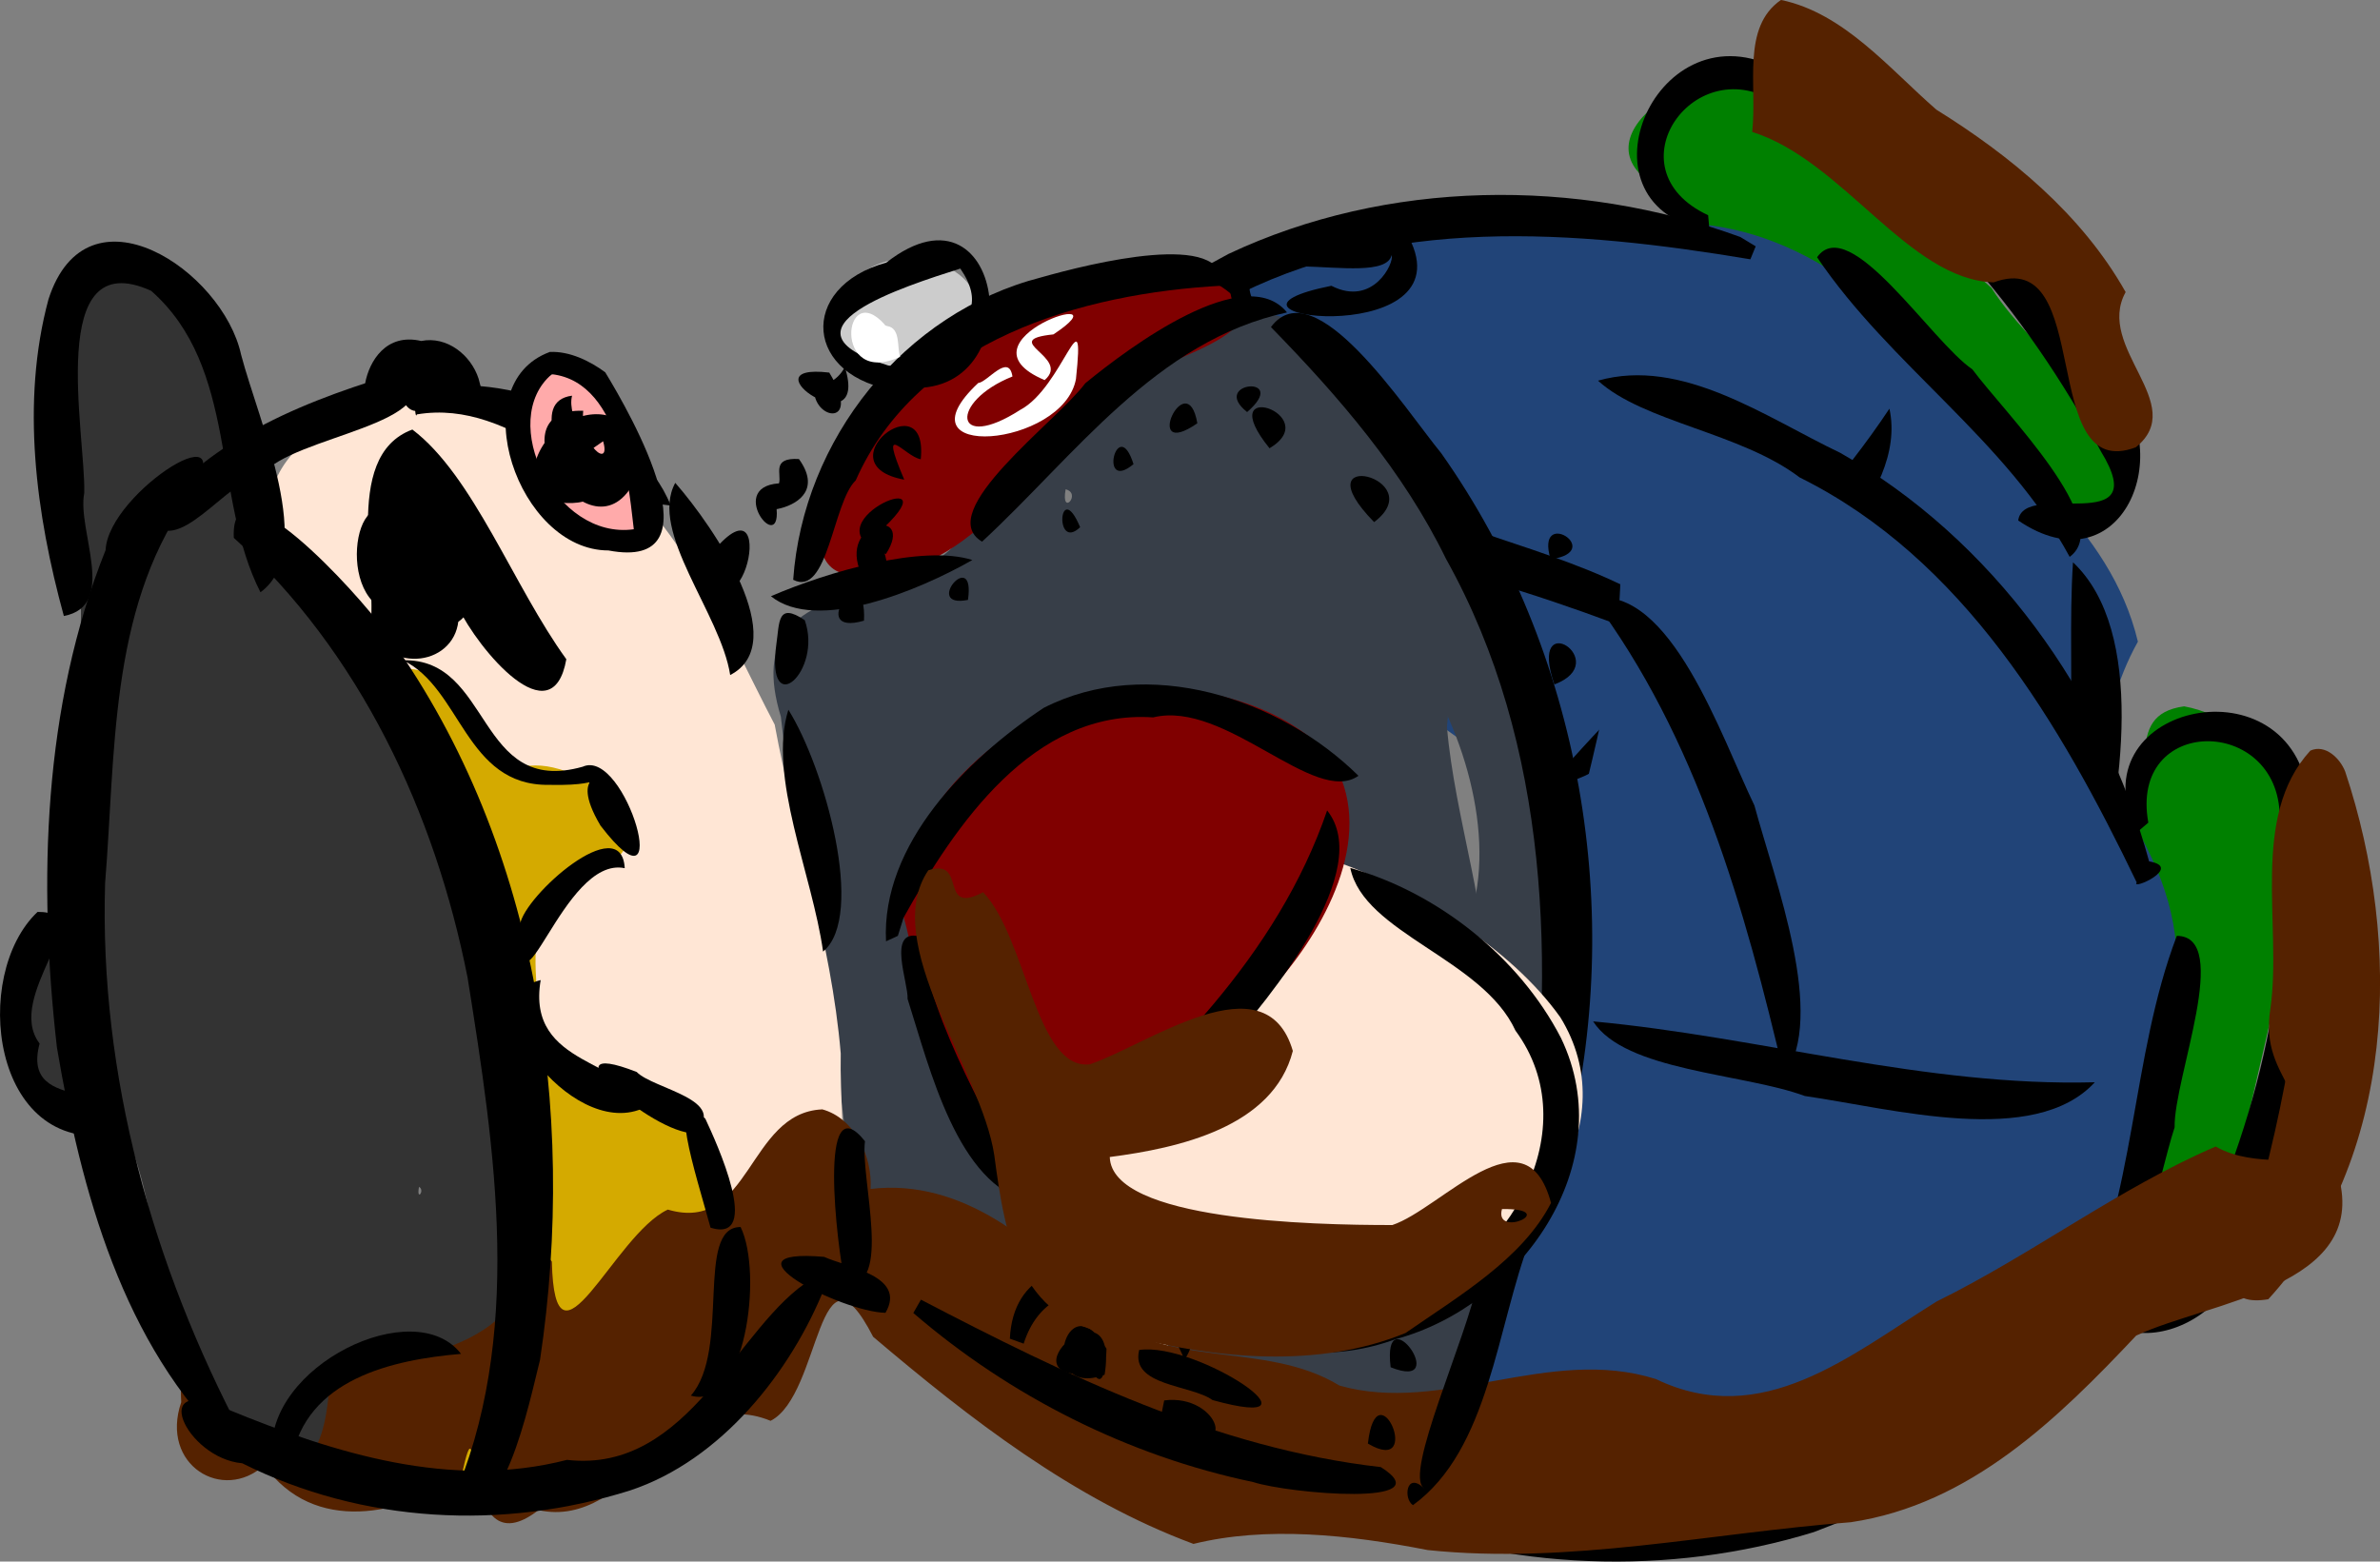 <?xml version="1.0" encoding="UTF-8" standalone="no"?>
<!-- Created with Inkscape (http://www.inkscape.org/) -->

<svg
   xmlns:dc="http://purl.org/dc/elements/1.1/"
   xmlns:cc="http://creativecommons.org/ns#"
   xmlns:rdf="http://www.w3.org/1999/02/22-rdf-syntax-ns#"
   xmlns:svg="http://www.w3.org/2000/svg"
   xmlns="http://www.w3.org/2000/svg"
   xmlns:sodipodi="http://sodipodi.sourceforge.net/DTD/sodipodi-0.dtd"
   xmlns:inkscape="http://www.inkscape.org/namespaces/inkscape"
   width="33.582"
   height="22.037"
   id="svg9919"
   version="1.1"
   inkscape:version="0.48.2 r9819"
   sodipodi:docname="fall6.svg">
  <rect width="100%" height="100%" fill="#808080" stroke="none"/>
  <defs
     id="defs9921" />
  <sodipodi:namedview
     id="base"
     pagecolor="#ffffff"
     bordercolor="#666666"
     borderopacity="1.0"
     inkscape:pageopacity="0.0"
     inkscape:pageshadow="2"
     inkscape:zoom="0.35"
     inkscape:cx="-337.16527"
     inkscape:cy="133.46799"
     inkscape:document-units="px"
     inkscape:current-layer="layer1"
     showgrid="false"
     fit-margin-top="0"
     fit-margin-left="0"
     fit-margin-right="0"
     fit-margin-bottom="0"
     inkscape:window-width="511"
     inkscape:window-height="434"
     inkscape:window-x="1"
     inkscape:window-y="55"
     inkscape:window-maximized="0" />
  <g
     inkscape:label="Layer 1"
     inkscape:groupmode="layer"
     id="layer1"
     transform="translate(-712.165,-643.793)">
    <g
       transform="translate(290.542,73.001)"
       id="g9326">
      <path
         inkscape:connector-curvature="0"
         id="path8409"
         d="m 446.691,571.791 c -1.122,-0.191 -2.983,0.98 -1.595,1.691 0.422,1.561 2.409,1.188 3.242,1.683 0.299,1.227 1.459,1.875 2.183,2.784 0.336,0.015 0.277,0.055 0.787,0.256 0.765,-1.294 -0.965,-2.351 -1.585,-3.35 -1.036,-0.901 -1.473,-2.082 -2.419,-2.896 -0.19,-0.098 -0.4,-0.158 -0.612,-0.167 z m 3.688,6.062 0.013,0.082 -0.013,-0.082 z"
         style="color:#000000;fill:#008000;fill-opacity:1;fill-rule:nonzero;stroke:none;stroke-width:10;marker:none;visibility:visible;display:inline;overflow:visible;enable-background:accumulate" />
      <path
         inkscape:connector-curvature="0"
         id="path8411"
         d="m 441.222,573.854 c -1.143,0.441 -2.297,1.027 -3.502,1.506 -1.181,0.053 -2.068,2.169 -0.335,1.831 1.324,0.688 2.41,1.652 3.324,2.843 0.982,1.121 2.799,1.461 2.724,3.247 1.123,1.184 1.17,3.056 2.119,4.16 0.917,0.086 0.696,1.965 1.878,0.955 1.476,-1.313 2.162,-3.234 3.155,-4.88 0.668,-1.236 0.583,-2.562 1.204,-3.669 -0.397,-1.652 -1.836,-2.526 -2.809,-3.79 -0.984,-1.349 -2.584,-2.36 -4.309,-2.066 -1.174,0.232 -2.263,-0.297 -3.45,-0.137 z"
         style="color:#000000;fill:#214478;fill-opacity:1;fill-rule:nonzero;stroke:none;stroke-width:10;marker:none;visibility:visible;display:inline;overflow:visible;enable-background:accumulate" />
      <path
         inkscape:connector-curvature="0"
         id="path8413"
         d="m 440.246,579.404 c -1.172,-1.08 -2.624,-1.832 -4.001,-2.561 0.996,-0.438 2.504,0.832 3.406,1.506 0.127,0.176 1.167,0.964 0.594,1.055 z"
         style="color:#000000;fill:#000000;fill-opacity:1;fill-rule:nonzero;stroke:none;stroke-width:10;marker:none;visibility:visible;display:inline;overflow:visible;enable-background:accumulate" />
      <path
         inkscape:connector-curvature="0"
         id="path8415"
         d="m 447.219,588.348 c 1.09,-1.497 2.455,-2.851 3.09,-4.64 0.763,-1.568 0.457,-3.327 0.564,-4.981 1.035,0.976 0.691,3.278 0.316,4.729 -0.664,2.037 -2.048,3.843 -3.835,5.021 l -0.135,-0.129 2e-5,5e-5 z"
         style="color:#000000;fill:#000000;fill-opacity:1;fill-rule:nonzero;stroke:none;stroke-width:10;marker:none;visibility:visible;display:inline;overflow:visible;enable-background:accumulate" />
      <path
         inkscape:connector-curvature="0"
         id="path8417"
         d="m 450.826,578.65 c -0.889,-1.648 -2.536,-2.702 -3.564,-4.228 0.456,-0.639 1.614,1.191 2.191,1.582 0.457,0.617 2.024,2.165 1.374,2.646 z"
         style="color:#000000;fill:#000000;fill-opacity:1;fill-rule:nonzero;stroke:none;stroke-width:10;marker:none;visibility:visible;display:inline;overflow:visible;enable-background:accumulate" />
      <path
         inkscape:connector-curvature="0"
         id="path8419"
         d="m 446.32,574.451 c -2.452,-0.41 -5.145,-0.634 -7.413,0.595 -0.999,0.292 -1.901,1.389 -2.754,1.538 0.409,-1.164 1.791,-1.638 2.803,-2.208 2.238,-1.054 4.914,-1.079 7.222,-0.24 l 0.218,0.132 -0.075,0.183 -9e-5,-2e-5 z"
         style="color:#000000;fill:#000000;fill-opacity:1;fill-rule:nonzero;stroke:none;stroke-width:10;marker:none;visibility:visible;display:inline;overflow:visible;enable-background:accumulate" />
      <path
         inkscape:connector-curvature="0"
         id="path8421"
         d="m 445.688,580.089 c -2.249,-0.906 -4.614,-1.746 -7.069,-1.673 0.481,-1.01 2.648,-0.356 3.706,-0.182 1.058,0.387 3.012,0.875 3.363,1.855 z"
         style="color:#000000;fill:#000000;fill-opacity:1;fill-rule:nonzero;stroke:none;stroke-width:10;marker:none;visibility:visible;display:inline;overflow:visible;enable-background:accumulate" />
      <path
         inkscape:connector-curvature="0"
         id="path8423"
         d="m 443.503,581.851 c 1.543,-1.808 3.455,-3.297 4.78,-5.292 0.267,1.229 -1.338,2.546 -2.198,3.456 -0.772,0.532 -1.745,1.871 -2.582,1.836 z"
         style="color:#000000;fill:#000000;fill-opacity:1;fill-rule:nonzero;stroke:none;stroke-width:10;marker:none;visibility:visible;display:inline;overflow:visible;enable-background:accumulate" />
      <path
         inkscape:connector-curvature="0"
         id="path8425"
         d="m 446.238,587.537 c 0.737,-1.288 1.471,-2.517 2.969,-1.96 0.59,0.845 -2.023,-0.121 -1.293,0.267 -0.484,0.442 -1.046,1.813 -1.676,1.693 z"
         style="color:#000000;fill:#000000;fill-opacity:1;fill-rule:nonzero;stroke:none;stroke-width:10;marker:none;visibility:visible;display:inline;overflow:visible;enable-background:accumulate" />
      <path
         inkscape:connector-curvature="0"
         id="path8427"
         d="m 444.85,587.495 c -0.671,-0.889 0.958,-0.128 0,0 z"
         style="color:#000000;fill:#000000;fill-opacity:1;fill-rule:nonzero;stroke:none;stroke-width:10;marker:none;visibility:visible;display:inline;overflow:visible;enable-background:accumulate" />
      <path
         inkscape:connector-curvature="0"
         id="path8429"
         d="m 444.43,586.656 c -0.503,-0.856 0.921,0.011 0,1e-5 l 0,-1e-5 z"
         style="color:#000000;fill:#000000;fill-opacity:1;fill-rule:nonzero;stroke:none;stroke-width:10;marker:none;visibility:visible;display:inline;overflow:visible;enable-background:accumulate" />
      <path
         inkscape:connector-curvature="0"
         id="path8431"
         d="m 439.302,579.557 c -1.147,-0.333 0.229,-0.879 -2e-5,-3.4e-4 l 2e-5,3.4e-4 z"
         style="color:#000000;fill:#000000;fill-opacity:1;fill-rule:nonzero;stroke:none;stroke-width:10;marker:none;visibility:visible;display:inline;overflow:visible;enable-background:accumulate" />
      <path
         inkscape:connector-curvature="0"
         id="path8433"
         d="m 437.828,578.583 c -0.749,-0.253 0.368,-0.713 0,0 z"
         style="color:#000000;fill:#000000;fill-opacity:1;fill-rule:nonzero;stroke:none;stroke-width:10;marker:none;visibility:visible;display:inline;overflow:visible;enable-background:accumulate" />
      <path
         inkscape:connector-curvature="0"
         id="path8435"
         d="m 436.673,575.946 c 0.574,0.055 2.335,1.495 1.505,1.572 -0.412,-0.563 -1.437,-0.922 -1.505,-1.572 z"
         style="color:#000000;fill:#000000;fill-opacity:1;fill-rule:nonzero;stroke:none;stroke-width:10;marker:none;visibility:visible;display:inline;overflow:visible;enable-background:accumulate" />
      <path
         inkscape:connector-curvature="0"
         id="path8437"
         d="m 445.744,574.044 c -1.952,-0.309 -0.806,-3.13 0.904,-2.311 2.084,0.735 3.61,2.548 4.726,4.393 1.018,1.045 0.174,2.995 -1.274,2.011 0.079,-0.589 1.931,0.272 1.167,-0.975 -1.056,-1.972 -2.573,-3.798 -4.545,-4.898 -1.175,-0.811 -2.398,0.914 -0.997,1.565 l 0.019,0.215 0,1.5e-4 z"
         style="color:#000000;fill:#000000;fill-opacity:1;fill-rule:nonzero;stroke:none;stroke-width:10;marker:none;visibility:visible;display:inline;overflow:visible;enable-background:accumulate" />
      <path
         inkscape:connector-curvature="0"
         id="path8440"
         d="m 452.441,580.76 c -0.91,0.123 -0.289,1.057 -0.873,1.66 -0.4,1.563 1.654,2.517 0.286,3.828 -0.22,0.713 -0.611,2.349 -0.369,2.595 -0.192,1.304 1.537,0.133 1.422,-0.851 0.527,-1.344 0.708,-3.105 1.185,-4.23 1.037,-1.129 -0.545,-2.808 -1.651,-3.002 z"
         style="color:#000000;fill:#008000;fill-opacity:1;fill-rule:nonzero;stroke:none;stroke-width:10;marker:none;visibility:visible;display:inline;overflow:visible;enable-background:accumulate" />
      <path
         inkscape:connector-curvature="0"
         id="path8442"
         d="m 444.91,576.198 c -1.11,-0.179 -1.033,1.083 -0.506,1.528 0.252,1.478 -0.094,2.874 -0.438,4.303 -0.356,1.329 0.46,2.829 -0.913,3.714 -0.668,0.913 -0.756,2.196 -1.597,2.953 -1.221,0.679 -0.215,1.944 -1.13,2.677 0.313,1.305 2.231,0.926 3.292,0.922 1.684,-0.243 3.445,-0.139 5.032,-0.847 0.776,-0.819 2.232,-0.006 2.429,-1.605 0.731,-1.468 0.671,-3.151 1.163,-4.723 0.465,-1.837 -0.879,-3.242 -1.846,-4.589 -0.485,-1.833 -2.19,-2.418 -3.588,-3.369 -0.649,-0.289 -1.167,-0.868 -1.899,-0.963 z"
         style="color:#000000;fill:#214478;fill-opacity:1;fill-rule:nonzero;stroke:none;stroke-width:10;marker:none;visibility:visible;display:inline;overflow:visible;enable-background:accumulate" />
      <path
         inkscape:connector-curvature="0"
         id="path8444"
         d="m 440.932,591.987 c 1.851,0.028 3.745,0.364 5.573,-0.148 1.721,-0.28 2.983,-1.543 4.396,-2.409 -0.202,1.408 -2.281,2.454 -3.684,2.983 -2.047,0.631 -4.321,0.54 -6.313,-0.242 l 0.028,-0.184 0,2.3e-4 z"
         style="color:#000000;fill:#000000;fill-opacity:1;fill-rule:nonzero;stroke:none;stroke-width:10;marker:none;visibility:visible;display:inline;overflow:visible;enable-background:accumulate" />
      <path
         inkscape:connector-curvature="0"
         id="path8446"
         d="m 450.936,589.348 c 0.834,-1.676 0.748,-3.63 1.402,-5.349 0.785,0.004 -0.044,2.006 -0.031,2.702 -0.241,0.729 -0.604,2.902 -1.371,2.647 z"
         style="color:#000000;fill:#000000;fill-opacity:1;fill-rule:nonzero;stroke:none;stroke-width:10;marker:none;visibility:visible;display:inline;overflow:visible;enable-background:accumulate" />
      <path
         inkscape:connector-curvature="0"
         id="path8448"
         d="m 451.772,583.245 c -1.078,-2.24 -2.446,-4.571 -4.757,-5.716 -0.832,-0.633 -2.202,-0.779 -2.844,-1.365 1.187,-0.336 2.371,0.52 3.419,1.019 2.151,1.222 3.713,3.395 4.357,5.765 0.491,0.083 -0.265,0.419 -0.175,0.297 z"
         style="color:#000000;fill:#000000;fill-opacity:1;fill-rule:nonzero;stroke:none;stroke-width:10;marker:none;visibility:visible;display:inline;overflow:visible;enable-background:accumulate" />
      <path
         inkscape:connector-curvature="0"
         id="path8450"
         d="m 446.799,585.977 c -0.555,-2.36 -1.231,-4.777 -2.705,-6.742 1.102,-0.188 1.817,1.959 2.284,2.924 0.294,1.088 1.02,2.966 0.421,3.818 z"
         style="color:#000000;fill:#000000;fill-opacity:1;fill-rule:nonzero;stroke:none;stroke-width:10;marker:none;visibility:visible;display:inline;overflow:visible;enable-background:accumulate" />
      <path
         inkscape:connector-curvature="0"
         id="path8452"
         d="m 444.102,585.206 c 2.367,0.219 4.685,0.924 7.079,0.859 -0.851,0.926 -2.851,0.373 -4.091,0.194 -0.88,-0.324 -2.535,-0.349 -2.988,-1.053 z"
         style="color:#000000;fill:#000000;fill-opacity:1;fill-rule:nonzero;stroke:none;stroke-width:10;marker:none;visibility:visible;display:inline;overflow:visible;enable-background:accumulate" />
      <path
         inkscape:connector-curvature="0"
         id="path8454"
         d="m 441.029,590.718 c 1.477,-0.141 2.904,-0.248 3.312,1.298 -0.349,0.969 -1.066,-1.724 -0.962,-0.903 -0.64,-0.141 -2.085,0.189 -2.349,-0.395 z"
         style="color:#000000;fill:#000000;fill-opacity:1;fill-rule:nonzero;stroke:none;stroke-width:10;marker:none;visibility:visible;display:inline;overflow:visible;enable-background:accumulate" />
      <path
         inkscape:connector-curvature="0"
         id="path8456"
         d="m 440.264,589.559 c 0.339,-1.061 0.657,0.709 0,0 z"
         style="color:#000000;fill:#000000;fill-opacity:1;fill-rule:nonzero;stroke:none;stroke-width:10;marker:none;visibility:visible;display:inline;overflow:visible;enable-background:accumulate" />
      <path
         inkscape:connector-curvature="0"
         id="path8458"
         d="m 440.707,588.733 c 0.411,-0.905 0.52,0.759 -10e-4,8e-5 l 10e-4,-8e-5 z"
         style="color:#000000;fill:#000000;fill-opacity:1;fill-rule:nonzero;stroke:none;stroke-width:10;marker:none;visibility:visible;display:inline;overflow:visible;enable-background:accumulate" />
      <path
         inkscape:connector-curvature="0"
         id="path8460"
         d="m 443.555,580.451 c -0.388,-1.13 0.851,-0.319 0,1.3e-4 l 0,-1.3e-4 z"
         style="color:#000000;fill:#000000;fill-opacity:1;fill-rule:nonzero;stroke:none;stroke-width:10;marker:none;visibility:visible;display:inline;overflow:visible;enable-background:accumulate" />
      <path
         inkscape:connector-curvature="0"
         id="path8462"
         d="m 443.502,578.685 c -0.226,-0.757 0.795,-0.111 0,0 z"
         style="color:#000000;fill:#000000;fill-opacity:1;fill-rule:nonzero;stroke:none;stroke-width:10;marker:none;visibility:visible;display:inline;overflow:visible;enable-background:accumulate" />
      <path
         inkscape:connector-curvature="0"
         id="path8464"
         d="m 451.773,582.54 c -0.872,-1.774 2.094,-2.462 2.41,-0.592 0.6,2.127 -0.003,4.419 -0.868,6.394 -0.267,1.434 -2.348,1.868 -2.378,0.117 0.528,-0.275 0.889,1.736 1.468,0.393 1.004,-1.999 1.622,-4.291 1.385,-6.537 -0.014,-1.428 -2.129,-1.434 -1.854,0.086 l -0.164,0.14 7.2e-4,-4.9e-4 z"
         style="color:#000000;fill:#000000;fill-opacity:1;fill-rule:nonzero;stroke:none;stroke-width:10;marker:none;visibility:visible;display:inline;overflow:visible;enable-background:accumulate" />
      <path
         inkscape:connector-curvature="0"
         id="path8466"
         d="m 441.316,577.385 c -1.061,0.707 0.465,2.279 0.657,3.351 0.573,1.168 0.826,2.782 -0.023,3.725 -0.25,1.073 -0.228,2.485 0.407,2.857 0.033,1.634 1.53,-0.474 1.065,-1.277 0.022,-1.675 0.501,-3.206 -0.054,-4.807 -0.609,-1.303 -0.985,-2.83 -2.051,-3.85 z"
         style="color:#000000;fill:#373e48;fill-opacity:1;fill-rule:nonzero;stroke:none;stroke-width:10;marker:none;visibility:visible;display:inline;overflow:visible;enable-background:accumulate" />
      <path
         inkscape:connector-curvature="0"
         id="path8468"
         d="m 433.515,574.969 c 0.576,-1.094 2.625,-0.301 1.603,0.679 -0.889,0.448 -1.987,0.881 -1.603,-0.679 z"
         style="color:#000000;fill:#cccccc;fill-opacity:1;fill-rule:nonzero;stroke:none;stroke-width:10;marker:none;visibility:visible;display:inline;overflow:visible;enable-background:accumulate" />
      <path
         inkscape:connector-curvature="0"
         id="path8470"
         d="m 439.253,575.229 c -1.603,0.443 -2.724,1.801 -3.924,2.856 -0.481,1.451 -3.373,0.577 -2.688,2.821 0.207,1.905 0.664,3.769 0.886,5.673 0.08,1.564 0.759,3.306 2.509,3.584 1.368,0.431 2.64,1.524 4.197,1.443 1.941,0.98 1.951,-1.959 2.368,-3.086 0.32,-0.712 -0.023,-0.642 0.431,-0.966 -0.248,-0.793 -0.779,-1.553 -0.397,-2.528 0.002,-1.342 -0.486,-2.693 -0.595,-3.972 0.146,-1.497 -0.337,-3.088 -1.119,-4.365 -0.474,-0.552 -0.748,-1.594 -1.669,-1.46 z m 3.625,12.656 c -0.119,0.034 0.11,0.084 0,0 z m -6.219,-10.188 c 0.233,0.058 -0.07,0.397 0,0 z m 5.531,8.5 c 0.195,0.1 -0.141,0.137 0,0 z"
         style="color:#000000;fill:#373e48;fill-opacity:1;fill-rule:nonzero;stroke:none;stroke-width:10;marker:none;visibility:visible;display:inline;overflow:visible;enable-background:accumulate" />
      <path
         inkscape:connector-curvature="0"
         id="path8472"
         d="m 436.972,588.979 c -1.177,0.11 -1.199,1.485 0.09,1.542 0.553,0.396 2.949,0.643 1.724,-0.177 -0.867,-0.061 -0.678,-1.573 -1.814,-1.364 z"
         style="color:#000000;fill:#ffffff;fill-opacity:1;fill-rule:nonzero;stroke:none;stroke-width:10;marker:none;visibility:visible;display:inline;overflow:visible;enable-background:accumulate" />
      <path
         inkscape:connector-curvature="0"
         id="path8474"
         d="m 438.472,574.635 c -1.603,0.033 -3.415,0.44 -4.335,1.884 -0.725,0.421 -1.541,2.55 -0.322,2.376 1.564,0.05 2.393,-1.684 3.5,-2.547 0.535,-0.529 3.002,-0.886 1.158,-1.713 z"
         style="color:#000000;fill:#800000;fill-opacity:1;fill-rule:nonzero;stroke:none;stroke-width:10;marker:none;visibility:visible;display:inline;overflow:visible;enable-background:accumulate" />
      <path
         inkscape:connector-curvature="0"
         id="path8476"
         d="m 427.941,576.479 c -1.598,-0.362 -3.657,1.413 -1.728,2.541 1.092,1.026 1.686,2.557 3.237,2.972 -0.209,0.933 -0.198,1.472 -0.667,2.115 -0.123,1.419 1.233,2.568 2.311,3.276 0.682,0.422 0.421,3.443 1.746,1.803 0.949,-0.862 0.621,-2.296 0.646,-3.526 -0.134,-1.6 -0.648,-3.096 -0.932,-4.642 -0.684,-1.31 -1.253,-2.746 -2.437,-3.704 -0.642,-0.427 -1.37,-0.907 -2.177,-0.833 z m 5.656,11.844 0.088,0.042 -0.088,-0.042 z"
         style="color:#000000;fill:#ffe6d5;fill-opacity:1;fill-rule:nonzero;stroke:none;stroke-width:10;marker:none;visibility:visible;display:inline;overflow:visible;enable-background:accumulate" />
      <path
         inkscape:connector-curvature="0"
         id="path8478"
         d="m 427.316,580.229 c -0.666,1.312 1.548,2.874 0.718,4.423 0.183,1.308 0.849,2.585 0.508,3.932 0.208,0.904 0.232,1.319 -0.824,1.24 -0.999,-0.057 -2.953,1.552 -0.976,1.641 1.397,0.715 3.057,0.017 4.253,-0.181 1.049,-0.806 1.129,-2.58 0.723,-3.77 -0.213,-1.397 -1.364,-1.645 -2.53,-1.809 0.201,-0.693 -0.471,-2.23 0.743,-2.597 1.304,-0.404 0.002,-1.591 -0.834,-1.51 -0.917,-0.083 -0.867,-1.391 -1.781,-1.369 z"
         style="color:#000000;fill:#d4aa00;fill-opacity:1;fill-rule:nonzero;stroke:none;stroke-width:10;marker:none;visibility:visible;display:inline;overflow:visible;enable-background:accumulate" />
      <path
         inkscape:connector-curvature="0"
         id="path8628"
         d="m 433.222,586.448 c -1.052,0.048 -1.007,1.758 -2.176,1.414 -0.764,0.355 -1.597,2.502 -1.636,0.734 -0.898,-1.16 -1.824,0.596 -2.444,0.576 -1.294,-0.991 -2.882,-0.311 -2.786,1.408 -0.303,0.888 0.59,1.421 1.171,0.889 0.708,0.987 1.938,0.701 2.782,0.158 0.304,-1.371 -0.07,1.376 1.088,0.476 1.309,0.289 1.932,-1.813 3.275,-1.26 0.718,-0.363 0.661,-2.715 1.447,-1.186 1.364,1.157 2.829,2.295 4.52,2.923 1.022,-0.252 2.183,-0.133 3.306,0.087 1.998,0.207 3.985,-0.241 5.969,-0.393 1.686,-0.25 2.928,-1.467 4.027,-2.634 1.03,-0.481 3.282,-0.684 2.856,-2.246 -0.537,-0.371 -1.144,-0.091 -1.735,-0.422 -1.373,0.592 -2.59,1.524 -3.937,2.187 -1.214,0.755 -2.461,1.817 -3.96,1.095 -1.512,-0.478 -3.014,0.504 -4.465,0.092 -1.073,-0.655 -2.499,-0.192 -3.454,-1.096 -0.767,-0.919 -1.881,-1.835 -3.163,-1.679 0.028,-0.451 -0.22,-1 -0.687,-1.125 z"
         style="color:#000000;fill:#552200;fill-opacity:1;fill-rule:nonzero;stroke:none;stroke-width:0.3;marker:none;visibility:visible;display:inline;overflow:visible;enable-background:accumulate" />
      <path
         inkscape:connector-curvature="0"
         id="path8480"
         d="m 423.253,574.479 c -1.581,0.307 -0.889,2.3 -0.787,3.412 0.661,1.401 -0.039,2.835 0.364,4.301 -0.139,0.634 -0.417,1.819 0.177,2.171 -0.578,0.14 -1.395,-0.76 -1.243,0.612 -0.084,1.045 0.582,1.881 1.663,1.871 0.574,1.415 0.368,3.277 1.592,4.337 1.101,0.878 1.233,-0.324 1.263,-1.034 1.31,-0.196 2.972,-0.363 2.844,-2.114 -0.21,-1.657 -0.35,-3.33 -0.758,-4.959 -0.019,-1.577 -1.307,-2.593 -2.141,-3.781 -1.156,-1.239 -0.933,-3.218 -2.126,-4.437 -0.229,-0.216 -0.525,-0.383 -0.848,-0.379 z m -1.062,9.562 c 0.388,0.471 0.836,0.075 0,0 z m 5.344,3.5 c 0.091,0.048 -0.04,0.218 0,0 z"
         style="color:#000000;fill:#333333;fill-opacity:1;fill-rule:nonzero;stroke:none;stroke-width:10;marker:none;visibility:visible;display:inline;overflow:visible;enable-background:accumulate" />
      <path
         inkscape:connector-curvature="0"
         id="path8482"
         d="m 428.238,577.987 c 0.698,1.57 -2.147,1.641 -1.3,0.154 1.006,-1.04 1.784,1.552 0.68,0.962 -0.156,-0.724 -0.121,-0.065 -0.216,-0.703 0.315,0.896 -0.052,-1.289 0.836,-0.413 z"
         style="color:#000000;fill:#ffffff;fill-opacity:1;fill-rule:nonzero;stroke:none;stroke-width:10;marker:none;visibility:visible;display:inline;overflow:visible;enable-background:accumulate" />
      <path
         inkscape:connector-curvature="0"
         id="path8484"
         d="m 427.896,578.418 c -0.755,0.963 -0.91,-1.111 -0.034,-0.3 0.191,0.707 -0.488,0.552 -0.372,-0.002 -0.203,0.52 0.219,0.174 0.053,-0.034 0.116,-0.197 0.285,0.486 0.352,0.336 z"
         style="color:#000000;fill:#00ccff;fill-opacity:1;fill-rule:nonzero;stroke:none;stroke-width:10;marker:none;visibility:visible;display:inline;overflow:visible;enable-background:accumulate" />
      <path
         inkscape:connector-curvature="0"
         id="path8486"
         d="m 434.117,589.319 c -0.636,-0.016 -2.386,-0.919 -0.866,-0.79 0.324,0.148 1.171,0.268 0.866,0.79 z"
         style="color:#000000;fill:#000000;fill-opacity:1;fill-rule:nonzero;stroke:none;stroke-width:10;marker:none;visibility:visible;display:inline;overflow:visible;enable-background:accumulate" />
      <path
         inkscape:connector-curvature="0"
         id="path8488"
         d="m 433.268,588.939 c -0.48,1.215 -1.472,2.462 -2.753,2.886 -1.802,0.568 -3.775,0.466 -5.474,-0.383 -0.796,-0.07 -1.354,-1.293 -0.196,-0.757 1.508,0.619 3.144,1.13 4.778,0.709 1.737,0.199 2.406,-1.921 3.454,-2.552 l 0.191,0.097 0,0 z"
         style="color:#000000;fill:#000000;fill-opacity:1;fill-rule:nonzero;stroke:none;stroke-width:10;marker:none;visibility:visible;display:inline;overflow:visible;enable-background:accumulate" />
      <path
         inkscape:connector-curvature="0"
         id="path8490"
         d="m 424.878,591.227 c -1.525,-1.457 -2.109,-3.63 -2.452,-5.654 -0.266,-2.338 -0.197,-4.81 0.687,-7.018 0.037,-0.825 2.073,-2.095 1.128,-0.678 -1.076,1.557 -0.987,3.569 -1.135,5.38 -0.083,2.712 0.671,5.395 1.931,7.781 l -0.159,0.187 -3e-5,1.6e-4 z"
         style="color:#000000;fill:#000000;fill-opacity:1;fill-rule:nonzero;stroke:none;stroke-width:10;marker:none;visibility:visible;display:inline;overflow:visible;enable-background:accumulate" />
      <path
         inkscape:connector-curvature="0"
         id="path8492"
         d="m 423.729,578.104 c 0.842,-1.148 2.298,-1.696 3.628,-2.082 0.644,0.757 -1.62,0.918 -2.033,1.47 -0.494,0.051 -1.223,1.23 -1.595,0.612 z"
         style="color:#000000;fill:#000000;fill-opacity:1;fill-rule:nonzero;stroke:none;stroke-width:10;marker:none;visibility:visible;display:inline;overflow:visible;enable-background:accumulate" />
      <path
         inkscape:connector-curvature="0"
         id="path8494"
         d="m 427.477,576.312 c 1.298,-0.344 3.146,0.437 3.61,1.614 -1.166,-0.098 -2.19,-1.519 -3.582,-1.286 -0.032,0.112 -0.044,-0.44 -0.028,-0.328 z"
         style="color:#000000;fill:#000000;fill-opacity:1;fill-rule:nonzero;stroke:none;stroke-width:10;marker:none;visibility:visible;display:inline;overflow:visible;enable-background:accumulate" />
      <path
         inkscape:connector-curvature="0"
         id="path8496"
         d="m 431.151,577.606 c 0.552,0.631 1.655,2.26 0.775,2.712 -0.134,-0.869 -1.152,-2.019 -0.775,-2.712 z"
         style="color:#000000;fill:#000000;fill-opacity:1;fill-rule:nonzero;stroke:none;stroke-width:10;marker:none;visibility:visible;display:inline;overflow:visible;enable-background:accumulate" />
      <path
         inkscape:connector-curvature="0"
         id="path8498"
         d="m 431.535,578.767 c 1.152,-1.593 0.576,1.34 0,0 z"
         style="color:#000000;fill:#000000;fill-opacity:1;fill-rule:nonzero;stroke:none;stroke-width:10;marker:none;visibility:visible;display:inline;overflow:visible;enable-background:accumulate" />
      <path
         inkscape:connector-curvature="0"
         id="path8500"
         d="m 427.992,592.004 c 1.033,-2.328 0.616,-4.982 0.229,-7.414 -0.46,-2.328 -1.52,-4.599 -3.299,-6.208 -0.055,-1.215 1.766,0.805 2.111,1.288 2.16,2.918 2.74,6.782 2.21,10.312 -0.145,0.562 -0.541,2.587 -1.252,2.022 z"
         style="color:#000000;fill:#000000;fill-opacity:1;fill-rule:nonzero;stroke:none;stroke-width:10;marker:none;visibility:visible;display:inline;overflow:visible;enable-background:accumulate" />
      <path
         inkscape:connector-curvature="0"
         id="path8502"
         d="m 423.233,586.8 c -1.731,0.287 -2.024,-2.248 -1.08,-3.139 0.898,-0.006 -0.482,1.185 0.029,1.858 -0.287,1.065 1.388,0.413 1.051,1.281 z"
         style="color:#000000;fill:#000000;fill-opacity:1;fill-rule:nonzero;stroke:none;stroke-width:10;marker:none;visibility:visible;display:inline;overflow:visible;enable-background:accumulate" />
      <path
         inkscape:connector-curvature="0"
         id="path8504"
         d="m 422.524,579.485 c -0.393,-1.433 -0.609,-3.015 -0.217,-4.469 0.543,-1.69 2.461,-0.409 2.718,0.782 0.254,0.964 1.073,2.773 0.273,3.352 -0.681,-1.338 -0.309,-3.166 -1.542,-4.254 -1.495,-0.677 -0.924,2.019 -0.944,2.852 -0.106,0.531 0.48,1.591 -0.288,1.737 z"
         style="color:#000000;fill:#000000;fill-opacity:1;fill-rule:nonzero;stroke:none;stroke-width:10;marker:none;visibility:visible;display:inline;overflow:visible;enable-background:accumulate" />
      <path
         inkscape:connector-curvature="0"
         id="path8506"
         d="m 429.566,576.01 c -1.362,0.493 -0.208,2.751 1.025,2.374 0.438,-0.626 -0.015,-2.313 -1.025,-2.374 l 8e-5,2e-5 z"
         style="color:#000000;fill:#ffaaaa;fill-opacity:1;fill-rule:nonzero;stroke:none;stroke-width:10;marker:none;visibility:visible;display:inline;overflow:visible;enable-background:accumulate" />
      <path
         inkscape:connector-curvature="0"
         id="path8508"
         d="m 429.378,575.76 c -1.239,0.458 -0.447,2.8 0.83,2.8 1.584,0.302 0.322,-1.912 -0.045,-2.514 -0.219,-0.162 -0.506,-0.301 -0.784,-0.287 z m 0.031,0.313 c 1.015,0.115 1.101,1.78 1.157,2.188 -1.107,0.156 -1.929,-1.531 -1.157,-2.188 z"
         style="color:#000000;fill:#000000;fill-opacity:1;fill-rule:nonzero;stroke:none;stroke-width:10;marker:none;visibility:visible;display:inline;overflow:visible;enable-background:accumulate" />
      <path
         inkscape:connector-curvature="0"
         id="path8510"
         d="m 429.695,576.376 c -0.161,0.617 1.446,2.002 0.121,1.283 -0.22,-0.259 -0.73,-1.207 -0.121,-1.283 z"
         style="color:#000000;fill:#000000;fill-opacity:1;fill-rule:nonzero;stroke:none;stroke-width:10;marker:none;visibility:visible;display:inline;overflow:visible;enable-background:accumulate" />
      <path
         inkscape:connector-curvature="0"
         id="path8512"
         d="m 427.221,578.157 c -0.998,1.076 1.647,1.434 0.761,-0.013 0.121,-1.711 1.127,2.388 -0.654,1.306 -1.039,0.037 -0.704,-2.059 -0.107,-1.293 z"
         style="color:#000000;fill:#000000;fill-opacity:1;fill-rule:nonzero;stroke:none;stroke-width:10;marker:none;visibility:visible;display:inline;overflow:visible;enable-background:accumulate" />
      <path
         inkscape:connector-curvature="0"
         id="path8514"
         d="m 427.906,578.504 c -0.918,1.032 -0.991,-1.387 0.025,-0.506 0.365,0.742 -0.319,0.716 -0.305,0.051 -0.707,0.324 -0.051,0.478 0.281,0.455 z"
         style="color:#000000;fill:#000000;fill-opacity:1;fill-rule:nonzero;stroke:none;stroke-width:10;marker:none;visibility:visible;display:inline;overflow:visible;enable-background:accumulate" />
      <path
         inkscape:connector-curvature="0"
         id="path8516"
         d="m 427.566,575.604 c -0.987,-0.231 -0.953,1.592 -0.501,0.672 0.259,-0.536 0.07,0.782 0.769,0.133 0.256,-0.158 0.793,0.592 0.542,-0.273 -0.108,-0.334 -0.446,-0.605 -0.81,-0.532 z"
         style="color:#000000;fill:#000000;fill-opacity:1;fill-rule:nonzero;stroke:none;stroke-width:10;marker:none;visibility:visible;display:inline;overflow:visible;enable-background:accumulate" />
      <path
         inkscape:connector-curvature="0"
         id="path8518"
         d="m 425.461,591.323 c -0.099,-1.254 2.012,-2.28 2.667,-1.425 -0.968,0.083 -2.187,0.354 -2.39,1.494 l -0.277,-0.069 9e-5,3e-5 z"
         style="color:#000000;fill:#000000;fill-opacity:1;fill-rule:nonzero;stroke:none;stroke-width:10;marker:none;visibility:visible;display:inline;overflow:visible;enable-background:accumulate" />
      <path
         inkscape:connector-curvature="0"
         id="path8520"
         d="m 434.617,589.133 c 2.047,1.066 4.164,2.098 6.49,2.363 0.891,0.565 -1.296,0.375 -1.802,0.211 -1.766,-0.37 -3.43,-1.21 -4.795,-2.386 l 0.107,-0.187 0,-2.3e-4 z"
         style="color:#000000;fill:#000000;fill-opacity:1;fill-rule:nonzero;stroke:none;stroke-width:10;marker:none;visibility:visible;display:inline;overflow:visible;enable-background:accumulate" />
      <path
         inkscape:connector-curvature="0"
         id="path8522"
         d="m 441.717,591.793 c -0.295,-0.187 0.602,-2.122 0.76,-2.929 0.006,-0.681 1.073,-1.861 0.737,-0.58 -0.473,1.235 -0.574,2.964 -1.654,3.749 -0.139,-0.09 -0.095,-0.478 0.156,-0.239 z"
         style="color:#000000;fill:#000000;fill-opacity:1;fill-rule:nonzero;stroke:none;stroke-width:10;marker:none;visibility:visible;display:inline;overflow:visible;enable-background:accumulate" />
      <path
         inkscape:connector-curvature="0"
         id="path8524"
         d="m 439.783,575.201 c -1.855,0.402 -2.991,2.023 -4.303,3.235 -0.7,-0.417 1.062,-1.702 1.456,-2.235 0.628,-0.516 2.255,-1.725 2.846,-1.001 z"
         style="color:#000000;fill:#000000;fill-opacity:1;fill-rule:nonzero;stroke:none;stroke-width:10;marker:none;visibility:visible;display:inline;overflow:visible;enable-background:accumulate" />
      <path
         inkscape:connector-curvature="0"
         id="path8526"
         d="m 435.343,578.695 c -0.76,0.433 -2.197,1.032 -2.842,0.511 0.811,-0.351 2.146,-0.732 2.842,-0.511 z"
         style="color:#000000;fill:#000000;fill-opacity:1;fill-rule:nonzero;stroke:none;stroke-width:10;marker:none;visibility:visible;display:inline;overflow:visible;enable-background:accumulate" />
      <path
         inkscape:connector-curvature="0"
         id="path8528"
         d="m 432.815,578.974 c 0.139,-1.978 1.559,-3.77 3.497,-4.267 0.692,-0.196 2.628,-0.681 2.552,0.117 -1.982,0.107 -4.292,0.768 -5.167,2.748 -0.323,0.306 -0.39,1.655 -0.882,1.402 z"
         style="color:#000000;fill:#000000;fill-opacity:1;fill-rule:nonzero;stroke:none;stroke-width:10;marker:none;visibility:visible;display:inline;overflow:visible;enable-background:accumulate" />
      <path
         inkscape:connector-curvature="0"
         id="path8530"
         d="m 440.924,591.164 c 0.126,-1.109 0.801,0.472 0,0 z"
         style="color:#000000;fill:#000000;fill-opacity:1;fill-rule:nonzero;stroke:none;stroke-width:10;marker:none;visibility:visible;display:inline;overflow:visible;enable-background:accumulate" />
      <path
         inkscape:connector-curvature="0"
         id="path8532"
         d="m 441.245,590.087 c -0.125,-1.047 0.88,0.353 0,0 z"
         style="color:#000000;fill:#000000;fill-opacity:1;fill-rule:nonzero;stroke:none;stroke-width:10;marker:none;visibility:visible;display:inline;overflow:visible;enable-background:accumulate" />
      <path
         inkscape:connector-curvature="0"
         id="path8534"
         d="m 439.536,577.118 c -0.829,-1.024 0.791,-0.472 0,0 z"
         style="color:#000000;fill:#000000;fill-opacity:1;fill-rule:nonzero;stroke:none;stroke-width:10;marker:none;visibility:visible;display:inline;overflow:visible;enable-background:accumulate" />
      <path
         inkscape:connector-curvature="0"
         id="path8536"
         d="m 439.22,576.607 c -0.538,-0.426 0.62,-0.537 0,0 z"
         style="color:#000000;fill:#000000;fill-opacity:1;fill-rule:nonzero;stroke:none;stroke-width:10;marker:none;visibility:visible;display:inline;overflow:visible;enable-background:accumulate" />
      <path
         inkscape:connector-curvature="0"
         id="path8538"
         d="m 438.518,576.765 c -0.801,0.554 -0.147,-0.846 -4.9e-4,1.7e-4 l 4.9e-4,-1.7e-4 z"
         style="color:#000000;fill:#000000;fill-opacity:1;fill-rule:nonzero;stroke:none;stroke-width:10;marker:none;visibility:visible;display:inline;overflow:visible;enable-background:accumulate" />
      <path
         inkscape:connector-curvature="0"
         id="path8540"
         d="m 437.617,577.342 c -0.505,0.42 -0.227,-0.719 0,0 z"
         style="color:#000000;fill:#000000;fill-opacity:1;fill-rule:nonzero;stroke:none;stroke-width:10;marker:none;visibility:visible;display:inline;overflow:visible;enable-background:accumulate" />
      <path
         inkscape:connector-curvature="0"
         id="path8542"
         d="m 436.864,578.232 c -0.371,0.354 -0.298,-0.709 0,0 z"
         style="color:#000000;fill:#000000;fill-opacity:1;fill-rule:nonzero;stroke:none;stroke-width:10;marker:none;visibility:visible;display:inline;overflow:visible;enable-background:accumulate" />
      <path
         inkscape:connector-curvature="0"
         id="path8544"
         d="m 435.281,579.258 c -0.652,0.129 0.11,-0.765 0,0 z"
         style="color:#000000;fill:#000000;fill-opacity:1;fill-rule:nonzero;stroke:none;stroke-width:10;marker:none;visibility:visible;display:inline;overflow:visible;enable-background:accumulate" />
      <path
         inkscape:connector-curvature="0"
         id="path8546"
         d="m 433.814,579.551 c -0.834,0.242 0.045,-0.952 0,0 z"
         style="color:#000000;fill:#000000;fill-opacity:1;fill-rule:nonzero;stroke:none;stroke-width:10;marker:none;visibility:visible;display:inline;overflow:visible;enable-background:accumulate" />
      <path
         inkscape:connector-curvature="0"
         id="path8548"
         d="m 432.978,579.544 c 0.257,0.723 -0.55,1.438 -0.401,0.343 0.046,-0.308 0.01,-0.606 0.401,-0.343 z"
         style="color:#000000;fill:#000000;fill-opacity:1;fill-rule:nonzero;stroke:none;stroke-width:10;marker:none;visibility:visible;display:inline;overflow:visible;enable-background:accumulate" />
      <path
         inkscape:connector-curvature="0"
         id="path8550"
         d="m 433.778,578.894 c -0.35,-0.758 0.774,-0.954 0.346,-0.284 -1.198,-0.399 0.964,-1.316 -0.031,-0.37 -0.305,-0.068 0.461,0.88 -0.317,0.654 l 0.002,-2.6e-4 z"
         style="color:#000000;fill:#000000;fill-opacity:1;fill-rule:nonzero;stroke:none;stroke-width:10;marker:none;visibility:visible;display:inline;overflow:visible;enable-background:accumulate" />
      <path
         inkscape:connector-curvature="0"
         id="path8552"
         d="m 434.382,577.561 c -1.156,-0.211 0.347,-1.402 0.233,-0.288 -0.228,-0.038 -0.605,-0.587 -0.233,0.288 z"
         style="color:#000000;fill:#000000;fill-opacity:1;fill-rule:nonzero;stroke:none;stroke-width:10;marker:none;visibility:visible;display:inline;overflow:visible;enable-background:accumulate" />
      <path
         inkscape:connector-curvature="0"
         id="path8554"
         d="m 434.296,576.305 c -1.328,-0.173 -1.425,-1.46 -0.166,-1.808 1.718,-1.339 2.098,2.063 0.172,1.749 0.033,-0.593 1.523,-0.721 0.871,-1.664 -0.792,0.252 -2.702,0.856 -1.016,1.368 0.462,0.048 0.089,0.208 0.138,0.355 z"
         style="color:#000000;fill:#000000;fill-opacity:1;fill-rule:nonzero;stroke:none;stroke-width:10;marker:none;visibility:visible;display:inline;overflow:visible;enable-background:accumulate" />
      <path
         inkscape:connector-curvature="0"
         id="path8556"
         d="m 433.544,575.972 c 0.365,1.159 -1.453,-0.068 -0.22,0.078 0.5,0.812 -0.305,0.674 -0.207,0.149 0.102,0.057 0.315,-0.013 0.427,-0.227 z"
         style="color:#000000;fill:#000000;fill-opacity:1;fill-rule:nonzero;stroke:none;stroke-width:10;marker:none;visibility:visible;display:inline;overflow:visible;enable-background:accumulate" />
      <path
         inkscape:connector-curvature="0"
         id="path8558"
         d="m 432.896,577.27 c 0.594,0.825 -1.142,0.836 -0.337,0.553 0.185,0.941 -0.738,-0.157 0.056,-0.21 0.038,-0.13 -0.11,-0.367 0.281,-0.343 z"
         style="color:#000000;fill:#000000;fill-opacity:1;fill-rule:nonzero;stroke:none;stroke-width:10;marker:none;visibility:visible;display:inline;overflow:visible;enable-background:accumulate" />
      <path
         inkscape:connector-curvature="0"
         id="path8560"
         d="m 433.548,588.907 c -0.119,-0.537 -0.39,-2.849 0.28,-2.01 -0.069,0.517 0.405,2.109 -0.28,2.01 z"
         style="color:#000000;fill:#000000;fill-opacity:1;fill-rule:nonzero;stroke:none;stroke-width:10;marker:none;visibility:visible;display:inline;overflow:visible;enable-background:accumulate" />
      <path
         inkscape:connector-curvature="0"
         id="path8562"
         d="m 433.237,584.221 c -0.154,-1.096 -0.784,-2.472 -0.49,-3.413 0.511,0.813 1.096,2.911 0.49,3.413 z"
         style="color:#000000;fill:#000000;fill-opacity:1;fill-rule:nonzero;stroke:none;stroke-width:10;marker:none;visibility:visible;display:inline;overflow:visible;enable-background:accumulate" />
      <path
         inkscape:connector-curvature="0"
         id="path8564"
         d="m 439.151,575.352 c -0.847,-1.463 1.608,-1.237 2.387,-1.137 0.684,1.534 -3.241,1.034 -1.129,0.61 0.59,0.303 0.891,-0.328 0.85,-0.432 -0.129,0.533 -2.62,-0.382 -1.865,0.81 l -0.24,0.149 -0.003,0 z"
         style="color:#000000;fill:#000000;fill-opacity:1;fill-rule:nonzero;stroke:none;stroke-width:10;marker:none;visibility:visible;display:inline;overflow:visible;enable-background:accumulate" />
      <path
         inkscape:connector-curvature="0"
         id="path8566"
         d="m 435.872,589.684 c 0.089,-1.875 3.216,-0.777 2.462,0.298 -0.323,-0.932 -1.866,-1.48 -2.267,-0.228 l -0.196,-0.071 -3e-5,1.1e-4 z"
         style="color:#000000;fill:#000000;fill-opacity:1;fill-rule:nonzero;stroke:none;stroke-width:10;marker:none;visibility:visible;display:inline;overflow:visible;enable-background:accumulate" />
      <path
         inkscape:connector-curvature="0"
         id="path8568"
         d="m 437.088,590.172 c -1.429,0.177 0.353,-1.419 0.121,0.021 -0.976,0.359 -0.549,-1.376 0.027,-0.367 -0.039,1.207 -0.509,-0.611 -0.29,0.167 -0.263,-0.372 -0.324,-0.112 0.142,0.18 z"
         style="color:#000000;fill:#000000;fill-opacity:1;fill-rule:nonzero;stroke:none;stroke-width:10;marker:none;visibility:visible;display:inline;overflow:visible;enable-background:accumulate" />
      <path
         inkscape:connector-curvature="0"
         id="path8570"
         d="m 437.697,589.843 c 0.825,-0.118 2.752,1.183 1.035,0.707 -0.304,-0.219 -1.161,-0.196 -1.035,-0.707 z"
         style="color:#000000;fill:#000000;fill-opacity:1;fill-rule:nonzero;stroke:none;stroke-width:10;marker:none;visibility:visible;display:inline;overflow:visible;enable-background:accumulate" />
      <path
         inkscape:connector-curvature="0"
         id="path8572"
         d="m 438.05,590.555 c 0.785,-0.102 1.087,0.884 0.112,0.391 l -0.173,-0.089 0.061,-0.302 1.3e-4,5e-5 z"
         style="color:#000000;fill:#000000;fill-opacity:1;fill-rule:nonzero;stroke:none;stroke-width:10;marker:none;visibility:visible;display:inline;overflow:visible;enable-background:accumulate" />
      <path
         inkscape:connector-curvature="0"
         id="path8574"
         d="m 427.307,580.11 c 1.261,-0.035 1.037,1.927 2.538,1.502 0.612,-0.278 1.323,2.228 0.251,0.831 -0.51,-0.858 0.332,-0.551 -0.73,-0.575 -1.178,0.014 -1.236,-1.369 -2.059,-1.759 z"
         style="color:#000000;fill:#000000;fill-opacity:1;fill-rule:nonzero;stroke:none;stroke-width:10;marker:none;visibility:visible;display:inline;overflow:visible;enable-background:accumulate" />
      <path
         inkscape:connector-curvature="0"
         id="path8576"
         d="m 430.438,583.044 c -0.88,-0.186 -1.509,2.401 -1.478,0.797 0.058,-0.407 1.433,-1.624 1.478,-0.797 z"
         style="color:#000000;fill:#000000;fill-opacity:1;fill-rule:nonzero;stroke:none;stroke-width:10;marker:none;visibility:visible;display:inline;overflow:visible;enable-background:accumulate" />
      <path
         inkscape:connector-curvature="0"
         id="path8578"
         d="m 431.371,590.487 c 0.566,-0.642 0.054,-2.383 0.702,-2.379 0.32,0.655 0.066,2.601 -0.702,2.379 z"
         style="color:#000000;fill:#000000;fill-opacity:1;fill-rule:nonzero;stroke:none;stroke-width:10;marker:none;visibility:visible;display:inline;overflow:visible;enable-background:accumulate" />
      <path
         inkscape:connector-curvature="0"
         id="path8580"
         d="m 431.649,588.118 c -0.216,-0.788 -0.64,-2.063 -0.074,-1.539 0.152,0.324 0.814,1.765 0.074,1.539 z"
         style="color:#000000;fill:#000000;fill-opacity:1;fill-rule:nonzero;stroke:none;stroke-width:10;marker:none;visibility:visible;display:inline;overflow:visible;enable-background:accumulate" />
      <path
         inkscape:connector-curvature="0"
         id="path8582"
         d="m 431.555,587.185 c 0.011,-0.194 0.405,-0.056 0,0 z"
         style="color:#000000;fill:#000000;fill-opacity:1;fill-rule:nonzero;stroke:none;stroke-width:10;marker:none;visibility:visible;display:inline;overflow:visible;enable-background:accumulate" />
      <path
         inkscape:connector-curvature="0"
         id="path8584"
         d="m 431.421,586.784 c -0.594,0.014 -2.179,-1.398 -0.814,-0.864 0.234,0.242 1.322,0.391 0.814,0.864 z"
         style="color:#000000;fill:#000000;fill-opacity:1;fill-rule:nonzero;stroke:none;stroke-width:10;marker:none;visibility:visible;display:inline;overflow:visible;enable-background:accumulate" />
      <path
         inkscape:connector-curvature="0"
         id="path8586"
         d="m 430.678,586.44 c -1.019,0.424 -2.462,-1.568 -1.426,-1.817 -0.214,1.248 1.283,1.108 1.426,1.817 z"
         style="color:#000000;fill:#000000;fill-opacity:1;fill-rule:nonzero;stroke:none;stroke-width:10;marker:none;visibility:visible;display:inline;overflow:visible;enable-background:accumulate" />
      <path
         inkscape:connector-curvature="0"
         id="path8588"
         d="m 434.323,575.827 c -0.954,0.442 -0.811,-1.123 -0.214,-0.452 0.077,0.924 -0.672,-0.25 0.031,0.018 0.197,0.028 0.137,0.314 0.184,0.434 z"
         style="color:#000000;fill:#ffffff;fill-opacity:1;fill-rule:nonzero;stroke:none;stroke-width:10;marker:none;visibility:visible;display:inline;overflow:visible;enable-background:accumulate" />
      <path
         inkscape:connector-curvature="0"
         id="path8590"
         d="m 435.909,576.105 c -0.895,0.357 -0.837,1.079 0.11,0.471 0.599,-0.315 0.921,-1.71 0.786,-0.435 -0.178,0.966 -2.566,1.167 -1.379,0.056 0.13,-0.011 0.43,-0.43 0.483,-0.092 z"
         style="color:#000000;fill:#ffffff;fill-opacity:1;fill-rule:nonzero;stroke:none;stroke-width:10;marker:none;visibility:visible;display:inline;overflow:visible;enable-background:accumulate" />
      <path
         inkscape:connector-curvature="0"
         id="path8592"
         d="m 436.363,576.156 c -1.334,-0.563 1.216,-1.369 0.124,-0.645 -0.79,0.082 0.257,0.319 -0.124,0.645 z"
         style="color:#000000;fill:#ffffff;fill-opacity:1;fill-rule:nonzero;stroke:none;stroke-width:10;marker:none;visibility:visible;display:inline;overflow:visible;enable-background:accumulate" />
      <path
         inkscape:connector-curvature="0"
         id="path8594"
         d="m 443.183,587.355 c 0.385,-2.916 0.313,-6.043 -1.156,-8.675 -0.605,-1.242 -1.518,-2.296 -2.471,-3.272 0.614,-0.829 1.893,1.159 2.403,1.78 1.979,2.8 2.607,6.492 1.767,9.802 -0.137,0.284 -0.126,0.767 -0.542,0.365 z"
         style="color:#000000;fill:#000000;fill-opacity:1;fill-rule:nonzero;stroke:none;stroke-width:10;marker:none;visibility:visible;display:inline;overflow:visible;enable-background:accumulate" />
      <path
         inkscape:connector-curvature="0"
         id="path8596"
         d="m 441.745,588.937 c -0.014,-1.556 0.952,0.559 0,0 z"
         style="color:#000000;fill:#000000;fill-opacity:1;fill-rule:nonzero;stroke:none;stroke-width:10;marker:none;visibility:visible;display:inline;overflow:visible;enable-background:accumulate" />
      <path
         inkscape:connector-curvature="0"
         id="path8598"
         d="m 442.04,587.494 c 0.228,-2.122 1.063,0.826 0,0 z"
         style="color:#000000;fill:#000000;fill-opacity:1;fill-rule:nonzero;stroke:none;stroke-width:10;marker:none;visibility:visible;display:inline;overflow:visible;enable-background:accumulate" />
      <path
         inkscape:connector-curvature="0"
         id="path8600"
         d="m 442.511,585.654 c -0.63,-1.312 1.02,-0.396 0.201,0.044 l -0.201,-0.044 -1e-4,8e-5 z"
         style="color:#000000;fill:#000000;fill-opacity:1;fill-rule:nonzero;stroke:none;stroke-width:10;marker:none;visibility:visible;display:inline;overflow:visible;enable-background:accumulate" />
      <path
         inkscape:connector-curvature="0"
         id="path8602"
         d="m 441.012,578.16 c -1.061,-1.084 0.819,-0.62 0,0 z"
         style="color:#000000;fill:#000000;fill-opacity:1;fill-rule:nonzero;stroke:none;stroke-width:10;marker:none;visibility:visible;display:inline;overflow:visible;enable-background:accumulate" />
      <path
         inkscape:connector-curvature="0"
         id="path8606"
         d="m 440.472,582.948 c -0.733,1.462 -2.637,1.762 -3.526,3.284 -0.904,0.846 -0.363,1.968 0.82,2.562 1.3,0.944 2.882,0.895 4.298,0.254 1.255,-0.766 2.487,-2.417 1.576,-3.899 -0.709,-0.997 -2.062,-1.808 -3.168,-2.201 z"
         style="color:#000000;fill:#ffe6d5;fill-opacity:1;fill-rule:nonzero;stroke:none;stroke-width:10;marker:none;visibility:visible;display:inline;overflow:visible;enable-background:accumulate" />
      <path
         inkscape:connector-curvature="0"
         id="path8608"
         d="m 437.691,580.51 c -1.579,0.113 -3.344,1.48 -3.342,3.14 0.413,1.315 0.24,3.781 2.2,3.765 1.318,-0.586 2.233,-1.818 3.185,-2.861 0.69,-0.834 1.344,-2.157 0.601,-3.154 -0.681,-0.68 -1.705,-0.929 -2.643,-0.89 z"
         style="color:#000000;fill:#800000;fill-opacity:1;fill-rule:nonzero;stroke:none;stroke-width:10;marker:none;visibility:visible;display:inline;overflow:visible;enable-background:accumulate" />
      <path
         inkscape:connector-curvature="0"
         id="path8610"
         d="m 434.585,584.004 c 0.223,1.359 0.994,2.539 1.574,3.752 -1.026,-0.239 -1.413,-1.873 -1.73,-2.867 0.013,-0.226 -0.293,-0.982 0.157,-0.885 z"
         style="color:#000000;fill:#000000;fill-opacity:1;fill-rule:nonzero;stroke:none;stroke-width:10;marker:none;visibility:visible;display:inline;overflow:visible;enable-background:accumulate" />
      <path
         inkscape:connector-curvature="0"
         id="path8612"
         d="m 436.429,587.21 c 1.62,-1.36 3.221,-2.938 3.92,-4.981 0.663,0.833 -0.748,2.59 -1.498,3.423 -0.612,0.521 -1.735,1.894 -2.422,1.557 z"
         style="color:#000000;fill:#000000;fill-opacity:1;fill-rule:nonzero;stroke:none;stroke-width:10;marker:none;visibility:visible;display:inline;overflow:visible;enable-background:accumulate" />
      <path
         inkscape:connector-curvature="0"
         id="path8614"
         d="m 434.125,584.078 c -0.071,-1.372 1.144,-2.58 2.224,-3.296 1.465,-0.749 3.331,-0.139 4.442,0.958 -0.618,0.436 -1.874,-1.074 -2.897,-0.824 -1.693,-0.116 -2.795,1.521 -3.522,2.827 l -0.08,0.256 -0.167,0.077 -10e-6,3e-5 z"
         style="color:#000000;fill:#000000;fill-opacity:1;fill-rule:nonzero;stroke:none;stroke-width:10;marker:none;visibility:visible;display:inline;overflow:visible;enable-background:accumulate" />
      <path
         inkscape:connector-curvature="0"
         id="path8616"
         d="m 437.137,587.754 c 1.069,1.131 2.721,2.152 4.29,1.348 1.485,-0.46 2.597,-2.385 1.58,-3.765 -0.466,-1.016 -2.144,-1.375 -2.331,-2.296 1.224,0.342 2.381,1.254 2.972,2.398 0.858,1.781 -0.58,3.781 -2.334,4.252 -1.63,0.601 -3.493,-0.274 -4.268,-1.786 l 0.092,-0.152 -10e-6,3e-5 z"
         style="color:#000000;fill:#000000;fill-opacity:1;fill-rule:nonzero;stroke:none;stroke-width:10;marker:none;visibility:visible;display:inline;overflow:visible;enable-background:accumulate" />
      <path
         inkscape:connector-curvature="0"
         id="path8634"
         d="m 434.722,583.073 c -0.695,1.023 0.749,2.819 0.93,4.019 0.157,1.18 0.357,2.431 1.846,2.547 1.282,0.332 2.737,0.468 3.958,-0.036 0.748,-0.519 1.65,-1.047 2.052,-1.835 -0.362,-1.354 -1.55,0.084 -2.239,0.312 -1.137,10e-4 -3.961,-0.063 -3.987,-0.96 0.971,-0.126 2.307,-0.42 2.583,-1.497 -0.382,-1.311 -2.044,-0.089 -2.864,0.189 -0.762,0.088 -0.893,-1.785 -1.506,-2.429 -0.637,0.337 -0.216,-0.488 -0.772,-0.31 z m 8.094,4.781 c 0.845,-0.008 -0.117,0.426 0,0 z"
         style="color:#000000;fill:#552200;fill-opacity:1;fill-rule:nonzero;stroke:none;stroke-width:0.3;marker:none;visibility:visible;display:inline;overflow:visible;enable-background:accumulate" />
      <path
         inkscape:connector-curvature="0"
         id="path8618"
         d="m 427.441,576.854 c -1.03,0.382 -0.438,2.182 -0.61,2.881 0.436,0.63 1.368,0.366 1.254,-0.376 0.286,0.599 1.331,1.849 1.529,0.736 -0.748,-1.032 -1.311,-2.589 -2.172,-3.241 l -4.9e-4,2e-5 z"
         style="color:#000000;fill:#000000;fill-opacity:1;fill-rule:nonzero;stroke:none;stroke-width:0.3;marker:none;visibility:visible;display:inline;overflow:visible;enable-background:accumulate" />
      <path
         inkscape:connector-curvature="0"
         id="path8620"
         d="m 429.158,577.832 c -0.255,-1.28 1.682,-1.762 1.433,-0.277 -0.621,1.274 -2.073,-1.014 -0.739,-0.966 -0.045,0.488 0.398,0.833 0.281,0.43 -0.95,0.64 0.229,0.155 0.033,0.325 -0.004,0.662 -0.494,0.576 -1.008,0.488 z"
         style="color:#000000;fill:#000000;fill-opacity:1;fill-rule:nonzero;stroke:none;stroke-width:0.3;marker:none;visibility:visible;display:inline;overflow:visible;enable-background:accumulate" />
      <path
         inkscape:connector-curvature="0"
         id="path8622"
         d="m 453.473,587.757 c 0.481,-1.748 0.751,-3.559 0.719,-5.374 1.096,-0.222 0.59,2.005 0.655,2.867 -0.214,0.753 -0.25,2.865 -1.374,2.508 z"
         style="color:#000000;fill:#552200;fill-opacity:1;fill-rule:nonzero;stroke:none;stroke-width:0.3;marker:none;visibility:visible;display:inline;overflow:visible;enable-background:accumulate" />
      <path
         inkscape:connector-curvature="0"
         id="path8624"
         d="m 446.753,570.791 c -0.559,0.386 -0.335,1.196 -0.406,1.863 1.283,0.403 2.206,2.084 3.406,2.123 1.433,-0.529 0.614,2.853 2.007,2.327 0.756,-0.61 -0.579,-1.403 -0.144,-2.19 -0.621,-1.102 -1.631,-1.928 -2.67,-2.574 -0.663,-0.576 -1.302,-1.363 -2.193,-1.549 z"
         style="color:#000000;fill:#552200;fill-opacity:1;fill-rule:nonzero;stroke:none;stroke-width:0.3;marker:none;visibility:visible;display:inline;overflow:visible;enable-background:accumulate" />
      <path
         inkscape:connector-curvature="0"
         id="path8626"
         d="m 454.222,581.385 c -0.855,0.934 -0.399,2.451 -0.562,3.63 -0.182,1.103 0.833,1.162 0.101,2.248 -0.328,0.552 -1.213,2.046 -0.132,1.864 1.812,-1.984 1.898,-5.007 1.085,-7.446 -0.069,-0.181 -0.277,-0.393 -0.492,-0.296 z"
         style="color:#000000;fill:#552200;fill-opacity:1;fill-rule:nonzero;stroke:none;stroke-width:0.3;marker:none;visibility:visible;display:inline;overflow:visible;enable-background:accumulate" />
    </g>
  </g>
</svg>
